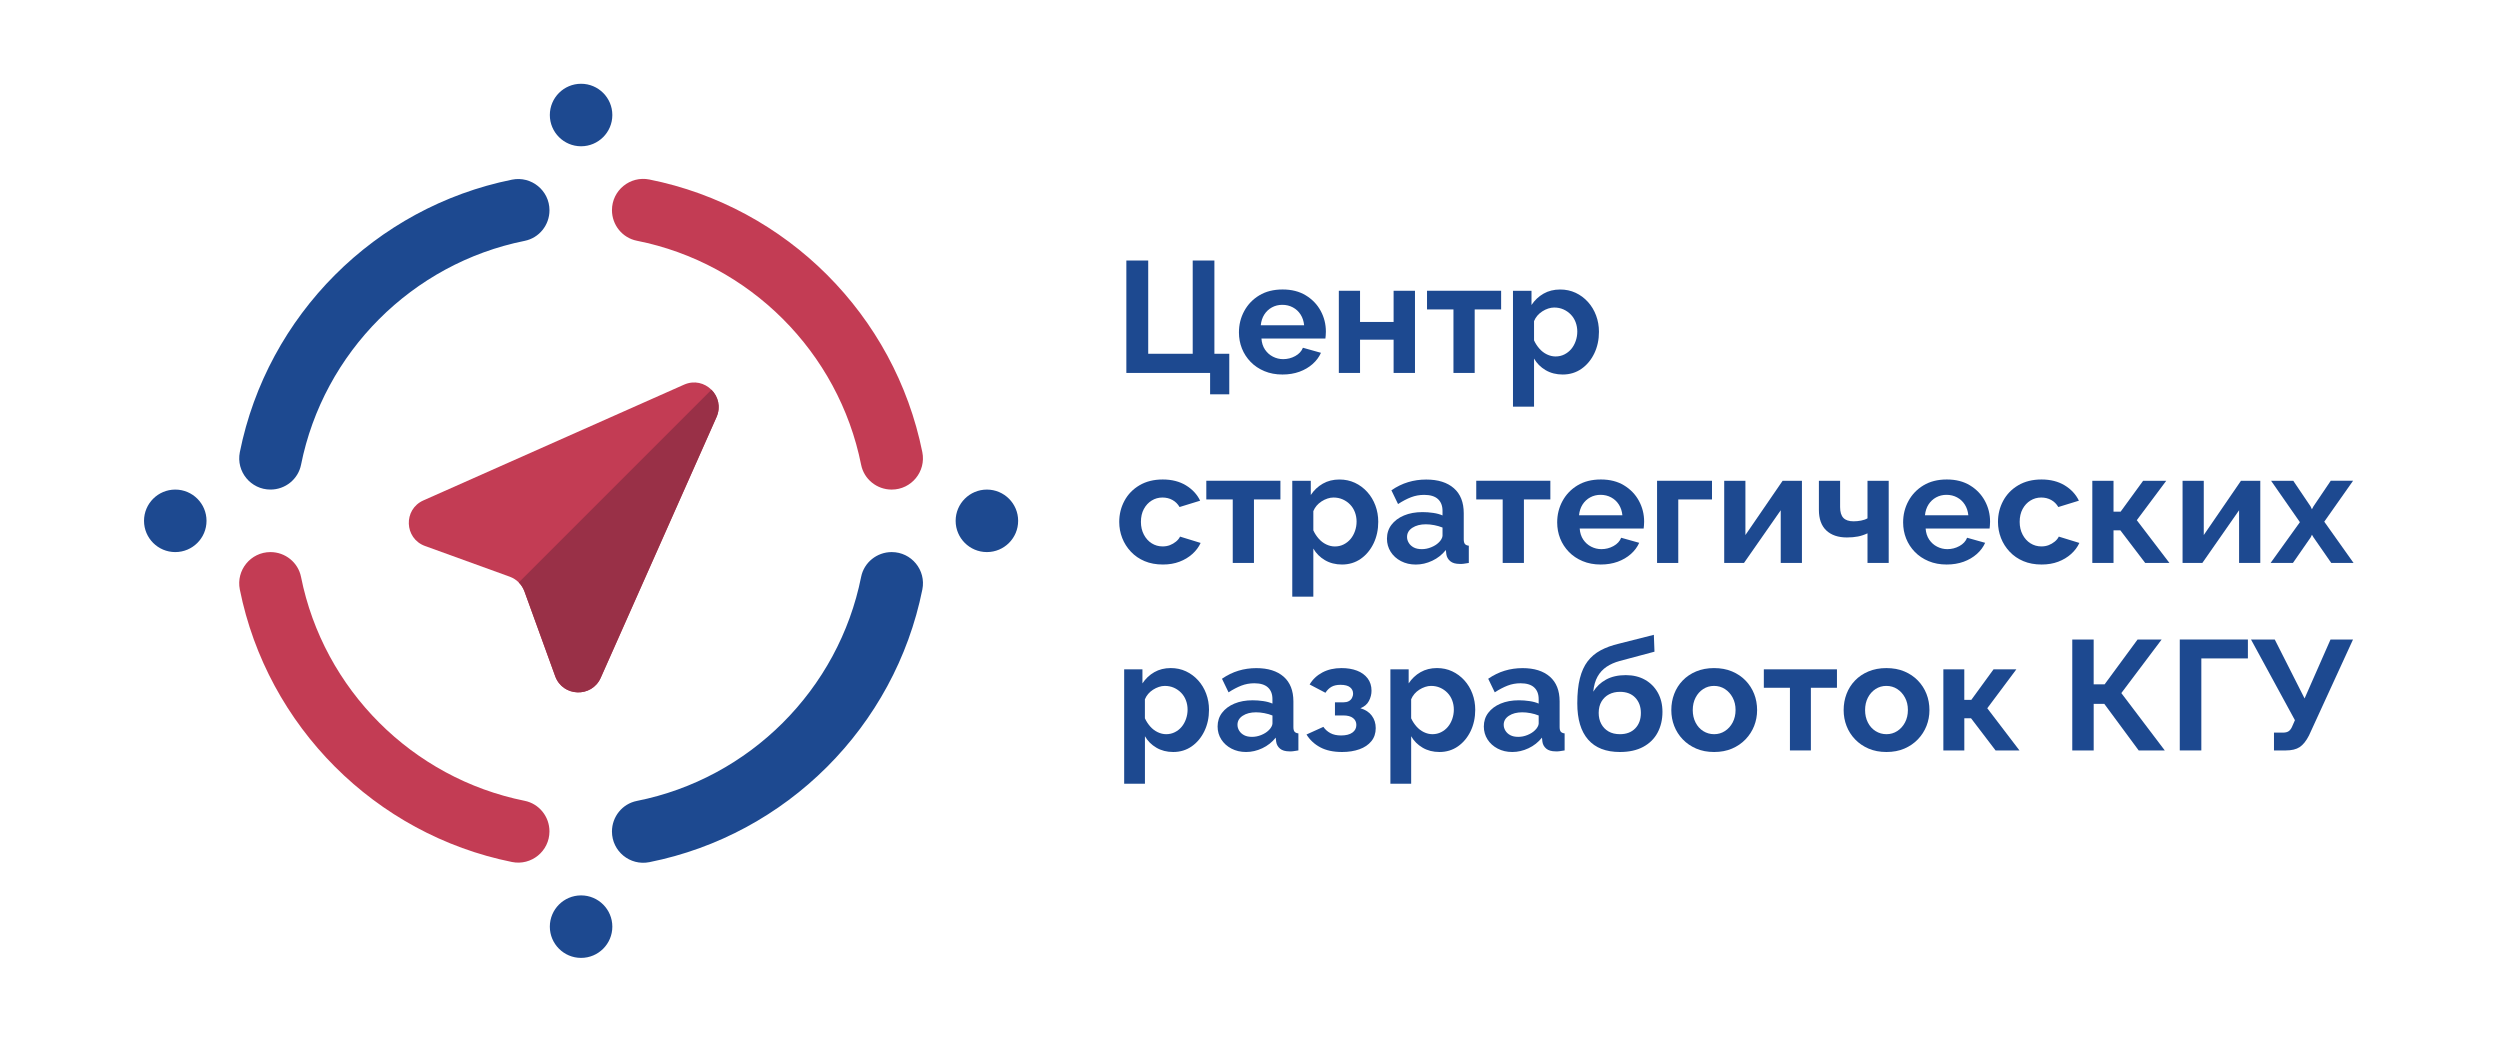 <?xml version="1.0" encoding="utf-8"?>
<!-- Generator: Adobe Illustrator 24.0.1, SVG Export Plug-In . SVG Version: 6.00 Build 0)  -->
<svg version="1.1" id="Layer_1" xmlns="http://www.w3.org/2000/svg" xmlns:xlink="http://www.w3.org/1999/xlink" x="0px" y="0px"
	 viewBox="0 0 1200 500" style="enable-background:new 0 0 1200 500;" xml:space="preserve">
<style type="text/css">
	.st0{fill:#8FBFE0;}
	.st1{fill:#1D4990;}
	.st2{fill:#C33C54;}
	.st3{fill:#993047;}
	.st4{fill:#FFFFFF;stroke:#FFFFFF;stroke-width:0.5;stroke-miterlimit:10;}
	.st5{fill:#FFFFFF;}
</style>
<g>
	<g id="_x34__3_">
		<g>
			<path class="st2" d="M305.67,115.55c54.11,10.75,96.86,53.45,107.67,107.54c1.39,6.96,7.58,11.91,14.67,11.91h0
				c9.47,0,16.57-8.68,14.71-17.96C429.5,151.24,377.51,99.3,311.69,86.16c-9.28-1.85-17.95,5.24-17.95,14.71v0
				C293.74,107.97,298.71,114.16,305.67,115.55z"/>
			<path class="st1" d="M413.34,276.91c-10.81,54.09-53.55,96.79-107.67,107.54c-6.96,1.38-11.93,7.58-11.93,14.68v0
				c0,9.47,8.66,16.56,17.95,14.71c65.83-13.14,117.82-65.08,131.04-130.88c1.87-9.29-5.23-17.96-14.71-17.96h0
				C420.92,265,414.73,269.96,413.34,276.91z"/>
			<path class="st1" d="M144.5,223.08c10.79-53.98,53.39-96.62,107.35-107.47c6.95-1.4,11.9-7.58,11.9-14.67v0
				c0-9.48-8.69-16.58-17.98-14.71c-65.64,13.27-117.46,65.13-130.65,130.8c-1.87,9.29,5.24,17.96,14.71,17.96h0
				C136.92,235,143.11,230.04,144.5,223.08z"/>
			<path class="st2" d="M251.84,384.39c-53.96-10.85-96.56-53.49-107.35-107.47c-1.39-6.96-7.58-11.92-14.67-11.92h0
				c-9.47,0-16.57,8.67-14.71,17.96c13.19,65.67,65.01,117.54,130.65,130.8c9.29,1.88,17.98-5.23,17.98-14.71v0
				C263.74,391.97,258.79,385.79,251.84,384.39z"/>
		</g>
		<path class="st2" d="M266.49,324.56l-14.75-40.68c-1.19-3.29-3.78-5.88-7.07-7.07L204,262.07c-9.98-3.62-10.47-17.56-0.77-21.87
			l125.12-55.57c9.87-4.38,19.95,5.7,15.56,15.56l-55.57,125.12C284.05,335.03,270.11,334.55,266.49,324.56z"/>
		<path class="st3" d="M341.49,187.09l-92.49,92.49c1.2,1.21,2.14,2.67,2.74,4.31l14.75,40.68c3.62,9.98,17.56,10.47,21.87,0.77
			l55.57-125.12C346.11,195.28,344.69,190.3,341.49,187.09z"/>
		<g>
			<circle class="st1" cx="278.92" cy="55.21" r="15"/>
			<circle class="st1" cx="278.92" cy="444.79" r="15"/>
			<circle class="st1" cx="473.71" cy="250" r="15"/>
			<circle class="st1" cx="84.13" cy="250" r="15"/>
		</g>
	</g>
	<g>
		<g>
			<path class="st1" d="M580.85,189.27v-10.26h-40.2v-53.96h10.49v44.76h21.36v-44.76h10.41v44.76h7.14v19.46H580.85z"/>
			<path class="st1" d="M615.58,179.77c-3.19,0-6.08-0.54-8.66-1.62s-4.79-2.55-6.61-4.43s-3.22-4.02-4.18-6.43
				c-0.96-2.4-1.44-4.99-1.44-7.74c0-3.71,0.85-7.13,2.55-10.26c1.7-3.13,4.1-5.64,7.22-7.52c3.12-1.88,6.85-2.82,11.21-2.82
				c4.31,0,8,0.94,11.1,2.82c3.09,1.88,5.47,4.35,7.14,7.42s2.51,6.4,2.51,10.01c0,0.65-0.03,1.27-0.08,1.84s-0.1,1.07-0.15,1.47
				h-30.7c0.15,2.08,0.72,3.85,1.71,5.31c0.99,1.46,2.25,2.59,3.8,3.38c1.54,0.79,3.18,1.19,4.9,1.19c2.08,0,4.01-0.49,5.81-1.48
				c1.8-0.99,3.03-2.32,3.69-3.99l8.66,2.43c-0.91,2.03-2.25,3.83-4.03,5.4c-1.77,1.57-3.88,2.8-6.31,3.69
				C621.28,179.32,618.57,179.77,615.58,179.77z M605.17,156.13h20.82c-0.2-1.98-0.77-3.7-1.71-5.16s-2.17-2.6-3.69-3.42
				c-1.52-0.82-3.22-1.23-5.09-1.23c-1.82,0-3.48,0.41-4.98,1.23c-1.5,0.82-2.71,1.96-3.65,3.42
				C605.94,152.43,605.37,154.15,605.17,156.13z"/>
			<path class="st1" d="M642.64,179.01v-39.44h10.18v14.97h16.11v-14.97h10.26v39.44h-10.26v-15.96h-16.11v15.96H642.64z"/>
			<path class="st1" d="M697.66,179.01v-30.48h-12.69v-8.97h35.57v8.97h-12.69v30.48H697.66z"/>
			<path class="st1" d="M750.1,179.77c-3.09,0-5.83-0.7-8.21-2.1c-2.38-1.4-4.23-3.26-5.55-5.56v23.09h-10.11v-55.63h8.89v6.83
				c1.52-2.3,3.44-4.12,5.78-5.45c2.33-1.33,4.99-1.99,7.98-1.99c2.68,0,5.15,0.53,7.41,1.58c2.25,1.05,4.23,2.52,5.93,4.4
				c1.7,1.88,3,4.05,3.91,6.5c0.91,2.46,1.37,5.06,1.37,7.82c0,3.81-0.75,7.27-2.24,10.37c-1.5,3.11-3.55,5.57-6.16,7.4
				C756.5,178.85,753.49,179.77,750.1,179.77z M746.68,171.1c1.52,0,2.93-0.32,4.22-0.97c1.29-0.65,2.39-1.52,3.31-2.61
				c0.91-1.09,1.62-2.37,2.13-3.84c0.51-1.47,0.76-2.97,0.76-4.51c0-1.59-0.27-3.09-0.8-4.51c-0.53-1.42-1.31-2.65-2.32-3.69
				c-1.01-1.04-2.19-1.86-3.53-2.46c-1.34-0.6-2.83-0.9-4.45-0.9c-0.91,0-1.86,0.16-2.85,0.48c-0.99,0.32-1.94,0.78-2.85,1.37
				c-0.91,0.59-1.7,1.27-2.36,2.04c-0.66,0.76-1.19,1.64-1.6,2.63v9.25c0.66,1.44,1.51,2.75,2.55,3.94
				c1.04,1.19,2.24,2.12,3.61,2.78C743.87,170.77,745.26,171.1,746.68,171.1z"/>
			<path class="st1" d="M558.2,270.97c-3.29,0-6.22-0.54-8.78-1.62c-2.56-1.08-4.75-2.58-6.57-4.51s-3.22-4.12-4.18-6.58
				c-0.96-2.46-1.44-5.04-1.44-7.74c0-3.66,0.84-7.04,2.51-10.15s4.08-5.59,7.22-7.44s6.87-2.78,11.17-2.78s8.01,0.94,11.1,2.81
				c3.09,1.88,5.37,4.33,6.84,7.37l-9.88,3.04c-0.86-1.47-2-2.6-3.42-3.38c-1.42-0.79-3.02-1.18-4.79-1.18
				c-1.88,0-3.6,0.48-5.17,1.45c-1.57,0.97-2.83,2.32-3.76,4.06c-0.94,1.74-1.41,3.8-1.41,6.19c0,2.29,0.47,4.32,1.41,6.11
				c0.94,1.79,2.19,3.18,3.76,4.17c1.57,0.99,3.32,1.49,5.24,1.49c1.27,0,2.43-0.2,3.5-0.61c1.06-0.41,2.04-0.98,2.93-1.71
				c0.89-0.73,1.53-1.53,1.94-2.39l9.88,3.04c-0.91,1.98-2.24,3.75-3.99,5.32c-1.75,1.57-3.8,2.8-6.16,3.69
				C563.79,270.52,561.14,270.97,558.2,270.97z"/>
			<path class="st1" d="M591.72,270.21v-30.48h-12.69v-8.97h35.57v8.97H601.9v30.48H591.72z"/>
			<path class="st1" d="M644.16,270.97c-3.09,0-5.83-0.7-8.21-2.1c-2.38-1.4-4.23-3.26-5.55-5.56v23.09h-10.11v-55.63h8.89v6.83
				c1.52-2.3,3.44-4.12,5.78-5.45c2.33-1.33,4.99-1.99,7.98-1.99c2.68,0,5.15,0.53,7.41,1.58c2.25,1.05,4.23,2.52,5.93,4.4
				c1.7,1.88,3,4.05,3.91,6.5c0.91,2.46,1.37,5.06,1.37,7.82c0,3.81-0.75,7.27-2.24,10.37c-1.5,3.11-3.55,5.57-6.16,7.4
				C650.55,270.05,647.55,270.97,644.16,270.97z M640.74,262.3c1.52,0,2.93-0.32,4.22-0.97c1.29-0.65,2.39-1.52,3.31-2.61
				c0.91-1.09,1.62-2.37,2.13-3.84c0.51-1.47,0.76-2.97,0.76-4.51c0-1.59-0.27-3.09-0.8-4.51c-0.53-1.42-1.31-2.65-2.32-3.69
				c-1.01-1.04-2.19-1.86-3.53-2.46c-1.34-0.6-2.83-0.9-4.45-0.9c-0.91,0-1.86,0.16-2.85,0.48c-0.99,0.32-1.94,0.78-2.85,1.37
				c-0.91,0.59-1.7,1.27-2.36,2.04c-0.66,0.76-1.19,1.64-1.6,2.63v9.25c0.66,1.44,1.51,2.75,2.55,3.94
				c1.04,1.19,2.24,2.12,3.61,2.78C637.92,261.97,639.32,262.3,640.74,262.3z"/>
			<path class="st1" d="M665.74,258.58c0-2.55,0.72-4.78,2.17-6.68c1.44-1.9,3.44-3.39,6-4.47c2.56-1.08,5.53-1.62,8.93-1.62
				c1.67,0,3.37,0.13,5.09,0.38c1.72,0.25,3.22,0.66,4.48,1.22v-2.19c0-2.44-0.74-4.33-2.2-5.67c-1.47-1.34-3.67-2.01-6.61-2.01
				c-2.23,0-4.33,0.38-6.31,1.14c-1.98,0.76-4.05,1.85-6.23,3.27l-3.19-6.61c2.58-1.77,5.26-3.08,8.02-3.91
				c2.76-0.84,5.66-1.25,8.7-1.25c5.67,0,10.09,1.39,13.26,4.16c3.17,2.77,4.75,6.78,4.75,12.02v12.51c0,1.05,0.19,1.8,0.57,2.25
				c0.38,0.45,1,0.72,1.86,0.82v8.28c-0.91,0.15-1.74,0.28-2.47,0.38c-0.73,0.1-1.36,0.13-1.86,0.08c-2.03,0-3.56-0.44-4.6-1.33
				c-1.04-0.89-1.66-1.99-1.86-3.31l-0.23-2.05c-1.77,2.23-3.95,3.95-6.54,5.17c-2.58,1.22-5.22,1.82-7.9,1.82
				c-2.64,0-5-0.55-7.11-1.65c-2.1-1.1-3.75-2.59-4.94-4.47C666.33,262.97,665.74,260.88,665.74,258.58z M690.51,260.48
				c0.56-0.49,1.01-1.06,1.37-1.7c0.35-0.64,0.53-1.19,0.53-1.63v-3.93c-1.22-0.49-2.53-0.88-3.95-1.15
				c-1.42-0.27-2.76-0.41-4.03-0.41c-2.63,0-4.8,0.56-6.5,1.67c-1.7,1.11-2.55,2.58-2.55,4.41c0,0.99,0.28,1.94,0.84,2.85
				c0.56,0.92,1.36,1.64,2.39,2.19c1.04,0.54,2.32,0.81,3.84,0.81c1.52,0,3.01-0.29,4.48-0.89
				C688.41,262.11,689.6,261.37,690.51,260.48z"/>
			<path class="st1" d="M721.29,270.21v-30.48H708.6v-8.97h35.57v8.97h-12.69v30.48H721.29z"/>
			<path class="st1" d="M768.34,270.97c-3.19,0-6.08-0.54-8.66-1.62s-4.79-2.55-6.61-4.43s-3.22-4.02-4.18-6.43
				c-0.96-2.4-1.44-4.99-1.44-7.74c0-3.71,0.85-7.13,2.55-10.26c1.7-3.13,4.1-5.64,7.22-7.52c3.12-1.88,6.85-2.82,11.21-2.82
				c4.31,0,8,0.94,11.1,2.82c3.09,1.88,5.47,4.35,7.14,7.42s2.51,6.4,2.51,10.01c0,0.65-0.03,1.27-0.08,1.84s-0.1,1.07-0.15,1.47
				h-30.7c0.15,2.08,0.72,3.85,1.71,5.31c0.99,1.46,2.25,2.59,3.8,3.38c1.54,0.79,3.18,1.19,4.9,1.19c2.08,0,4.01-0.49,5.81-1.48
				c1.8-0.99,3.03-2.32,3.69-3.99l8.66,2.43c-0.91,2.03-2.25,3.83-4.03,5.4c-1.77,1.57-3.88,2.8-6.31,3.69
				C774.04,270.52,771.33,270.97,768.34,270.97z M757.93,247.33h20.82c-0.2-1.98-0.77-3.7-1.71-5.16s-2.17-2.6-3.69-3.42
				c-1.52-0.82-3.22-1.23-5.09-1.23c-1.82,0-3.48,0.41-4.98,1.23c-1.5,0.82-2.71,1.96-3.65,3.42
				C758.7,243.63,758.13,245.35,757.93,247.33z"/>
			<path class="st1" d="M795.39,270.21v-39.44h26.37v8.97h-16.19v30.48H795.39z"/>
			<path class="st1" d="M827.62,270.21v-39.44h10.18v26.05l17.86-26.05h9.27v39.44h-10.18v-25.29l-17.63,25.29H827.62z"/>
			<path class="st1" d="M896.4,270.21V256c-1.52,0.71-3.05,1.22-4.6,1.52c-1.55,0.3-3.31,0.46-5.28,0.46c-4.21,0-7.5-1.12-9.88-3.35
				c-2.38-2.24-3.57-5.54-3.57-9.91v-13.94h10.18v12.62c0,2.35,0.52,4.08,1.56,5.18c1.04,1.1,2.67,1.65,4.9,1.65
				c1.17,0,2.36-0.11,3.57-0.34s2.25-0.59,3.12-1.09v-18.03h10.18v39.44H896.4z"/>
			<path class="st1" d="M934.39,270.97c-3.19,0-6.08-0.54-8.66-1.62s-4.79-2.55-6.61-4.43s-3.22-4.02-4.18-6.43
				c-0.96-2.4-1.44-4.99-1.44-7.74c0-3.71,0.85-7.13,2.55-10.26c1.7-3.13,4.1-5.64,7.22-7.52c3.12-1.88,6.85-2.82,11.21-2.82
				c4.31,0,8,0.94,11.1,2.82c3.09,1.88,5.47,4.35,7.14,7.42s2.51,6.4,2.51,10.01c0,0.65-0.03,1.27-0.08,1.84s-0.1,1.07-0.15,1.47
				h-30.7c0.15,2.08,0.72,3.85,1.71,5.31c0.99,1.46,2.25,2.59,3.8,3.38c1.54,0.79,3.18,1.19,4.9,1.19c2.08,0,4.01-0.49,5.81-1.48
				c1.8-0.99,3.03-2.32,3.69-3.99l8.66,2.43c-0.91,2.03-2.25,3.83-4.03,5.4c-1.77,1.57-3.88,2.8-6.31,3.69
				C940.09,270.52,937.38,270.97,934.39,270.97z M923.98,247.33h20.82c-0.2-1.98-0.77-3.7-1.71-5.16s-2.17-2.6-3.69-3.42
				c-1.52-0.82-3.22-1.23-5.09-1.23c-1.82,0-3.48,0.41-4.98,1.23c-1.5,0.82-2.71,1.96-3.65,3.42
				C924.75,243.63,924.18,245.35,923.98,247.33z"/>
			<path class="st1" d="M980,270.97c-3.29,0-6.22-0.54-8.78-1.62c-2.56-1.08-4.75-2.58-6.57-4.51s-3.22-4.12-4.18-6.58
				c-0.96-2.46-1.44-5.04-1.44-7.74c0-3.66,0.84-7.04,2.51-10.15s4.08-5.59,7.22-7.44s6.87-2.78,11.17-2.78s8.01,0.94,11.1,2.81
				c3.09,1.88,5.37,4.33,6.84,7.37l-9.88,3.04c-0.86-1.47-2-2.6-3.42-3.38c-1.42-0.79-3.02-1.18-4.79-1.18
				c-1.88,0-3.6,0.48-5.17,1.45c-1.57,0.97-2.83,2.32-3.76,4.06c-0.94,1.74-1.41,3.8-1.41,6.19c0,2.29,0.47,4.32,1.41,6.11
				c0.94,1.79,2.19,3.18,3.76,4.17c1.57,0.99,3.32,1.49,5.24,1.49c1.27,0,2.43-0.2,3.5-0.61c1.06-0.41,2.04-0.98,2.93-1.71
				c0.89-0.73,1.53-1.53,1.94-2.39l9.88,3.04c-0.91,1.98-2.24,3.75-3.99,5.32c-1.75,1.57-3.8,2.8-6.16,3.69
				C985.58,270.52,982.93,270.97,980,270.97z"/>
			<path class="st1" d="M1004.31,270.21v-39.44h10.18v14.82h3.42l10.79-14.82h11.1l-14.14,18.92l15.66,20.52h-11.63l-11.93-15.66
				h-3.27v15.66H1004.31z"/>
			<path class="st1" d="M1047.63,270.21v-39.44h10.18v26.05l17.86-26.05h9.27v39.44h-10.18v-25.29l-17.63,25.29H1047.63z"/>
			<path class="st1" d="M1100.76,230.76l8.28,12.27l0.68,1.43l0.76-1.43l8.28-12.27h10.72l-13.83,19.65l14.06,19.8H1119l-8.51-12.27
				l-0.76-1.28l-0.61,1.28l-8.51,12.27h-10.72l14.06-19.57l-13.83-19.87H1100.76z"/>
			<path class="st1" d="M563.15,360.96c-3.05,0-5.75-0.69-8.1-2.08c-2.35-1.38-4.18-3.21-5.48-5.49v22.79h-9.97v-54.9h8.77v6.74
				c1.5-2.27,3.4-4.07,5.7-5.38s4.92-1.97,7.88-1.97c2.65,0,5.09,0.52,7.31,1.56c2.22,1.04,4.17,2.49,5.85,4.34
				c1.67,1.85,2.96,3.99,3.86,6.42c0.9,2.42,1.35,4.99,1.35,7.71c0,3.76-0.74,7.17-2.21,10.24c-1.48,3.07-3.5,5.5-6.08,7.31
				C569.46,360.05,566.5,360.96,563.15,360.96z M559.77,352.41c1.5,0,2.89-0.32,4.16-0.96c1.28-0.64,2.36-1.5,3.26-2.58
				c0.9-1.08,1.6-2.34,2.1-3.79c0.5-1.45,0.75-2.93,0.75-4.45c0-1.57-0.26-3.05-0.79-4.45c-0.52-1.4-1.29-2.61-2.29-3.64
				c-1-1.03-2.16-1.84-3.49-2.43c-1.33-0.59-2.79-0.88-4.39-0.88c-0.9,0-1.84,0.16-2.81,0.48c-0.98,0.32-1.91,0.77-2.81,1.35
				c-0.9,0.58-1.68,1.25-2.33,2.01c-0.65,0.75-1.18,1.62-1.58,2.59v9.12c0.65,1.42,1.49,2.71,2.51,3.88
				c1.02,1.17,2.21,2.09,3.56,2.75C557,352.08,558.37,352.41,559.77,352.41z"/>
			<path class="st1" d="M584.45,348.73c0-2.52,0.71-4.72,2.14-6.59c1.42-1.88,3.4-3.35,5.92-4.41c2.52-1.06,5.46-1.59,8.81-1.59
				c1.65,0,3.32,0.13,5.03,0.38c1.7,0.25,3.17,0.65,4.42,1.2v-2.16c0-2.41-0.73-4.27-2.17-5.6c-1.45-1.33-3.63-1.99-6.53-1.99
				c-2.2,0-4.28,0.38-6.22,1.13c-1.95,0.75-4,1.83-6.15,3.22l-3.15-6.52c2.55-1.75,5.19-3.04,7.91-3.86
				c2.72-0.83,5.59-1.24,8.59-1.24c5.6,0,9.96,1.37,13.09,4.1c3.12,2.74,4.69,6.69,4.69,11.87V349c0,1.04,0.19,1.78,0.56,2.22
				c0.38,0.44,0.99,0.71,1.84,0.81v8.17c-0.9,0.15-1.71,0.27-2.44,0.38c-0.73,0.1-1.34,0.12-1.84,0.08c-2,0-3.51-0.44-4.54-1.31
				c-1.03-0.87-1.64-1.96-1.84-3.26l-0.22-2.03c-1.75,2.2-3.9,3.9-6.45,5.1s-5.15,1.8-7.8,1.8c-2.6,0-4.94-0.54-7.01-1.63
				c-2.08-1.09-3.7-2.56-4.88-4.41C585.03,353.07,584.45,351,584.45,348.73z M608.9,350.61c0.55-0.49,1-1.05,1.35-1.68
				c0.35-0.63,0.53-1.17,0.53-1.61v-3.88c-1.2-0.49-2.5-0.87-3.9-1.13c-1.4-0.27-2.73-0.4-3.97-0.4c-2.6,0-4.74,0.55-6.41,1.65
				c-1.68,1.1-2.51,2.55-2.51,4.35c0,0.98,0.27,1.91,0.82,2.82c0.55,0.9,1.34,1.62,2.36,2.16c1.02,0.54,2.29,0.8,3.79,0.8
				s2.97-0.29,4.42-0.88C606.82,352.22,608,351.49,608.9,350.61z"/>
			<path class="st1" d="M644.22,360.96c-4.2,0-7.7-0.75-10.5-2.25c-2.8-1.5-5-3.55-6.6-6.15l8.1-3.67c0.85,1.25,1.96,2.25,3.34,3
				c1.38,0.75,3.09,1.13,5.14,1.13c2.35,0,4.16-0.45,5.44-1.37c1.27-0.91,1.91-2.13,1.91-3.66c0-1.38-0.52-2.49-1.58-3.32
				c-1.05-0.84-2.63-1.26-4.72-1.26h-3.97v-6.3h4.13c0.95,0,1.76-0.17,2.44-0.52c0.67-0.34,1.2-0.85,1.57-1.51s0.56-1.39,0.56-2.17
				c0-1.23-0.49-2.24-1.46-3.02c-0.98-0.79-2.51-1.18-4.61-1.18c-1.75,0-3.19,0.33-4.31,0.97c-1.13,0.65-2.09,1.6-2.89,2.85
				l-7.58-3.98c1.45-2.45,3.49-4.37,6.11-5.77c2.63-1.4,5.69-2.1,9.19-2.1c2.8,0,5.27,0.41,7.42,1.23c2.15,0.82,3.85,2.05,5.1,3.68
				c1.25,1.64,1.88,3.62,1.88,5.95c0,1.69-0.41,3.32-1.24,4.91c-0.83,1.59-2.19,2.75-4.09,3.5c2.4,0.7,4.22,1.89,5.47,3.58
				s1.88,3.67,1.88,5.96c0,2.48-0.7,4.58-2.1,6.29c-1.4,1.71-3.31,3-5.74,3.87C650.08,360.52,647.32,360.96,644.22,360.96z"/>
			<path class="st1" d="M690.94,360.96c-3.05,0-5.75-0.69-8.1-2.08c-2.35-1.38-4.18-3.21-5.48-5.49v22.79h-9.97v-54.9h8.77v6.74
				c1.5-2.27,3.4-4.07,5.7-5.38s4.92-1.97,7.88-1.97c2.65,0,5.09,0.52,7.31,1.56c2.22,1.04,4.17,2.49,5.85,4.34
				c1.67,1.85,2.96,3.99,3.86,6.42c0.9,2.42,1.35,4.99,1.35,7.71c0,3.76-0.74,7.17-2.21,10.24c-1.48,3.07-3.5,5.5-6.08,7.31
				C697.25,360.05,694.29,360.96,690.94,360.96z M687.57,352.41c1.5,0,2.89-0.32,4.16-0.96c1.28-0.64,2.36-1.5,3.26-2.58
				c0.9-1.08,1.6-2.34,2.1-3.79c0.5-1.45,0.75-2.93,0.75-4.45c0-1.57-0.26-3.05-0.79-4.45c-0.52-1.4-1.29-2.61-2.29-3.64
				c-1-1.03-2.16-1.84-3.49-2.43c-1.33-0.59-2.79-0.88-4.39-0.88c-0.9,0-1.84,0.16-2.81,0.48c-0.98,0.32-1.91,0.77-2.81,1.35
				c-0.9,0.58-1.68,1.25-2.33,2.01c-0.65,0.75-1.18,1.62-1.58,2.59v9.12c0.65,1.42,1.49,2.71,2.51,3.88
				c1.02,1.17,2.21,2.09,3.56,2.75C684.79,352.08,686.17,352.41,687.57,352.41z"/>
			<path class="st1" d="M712.24,348.73c0-2.52,0.71-4.72,2.14-6.59c1.42-1.88,3.4-3.35,5.92-4.41c2.52-1.06,5.46-1.59,8.81-1.59
				c1.65,0,3.32,0.13,5.03,0.38c1.7,0.25,3.17,0.65,4.42,1.2v-2.16c0-2.41-0.73-4.27-2.17-5.6c-1.45-1.33-3.63-1.99-6.53-1.99
				c-2.2,0-4.28,0.38-6.22,1.13c-1.95,0.75-4,1.83-6.15,3.22l-3.15-6.52c2.55-1.75,5.19-3.04,7.91-3.86
				c2.72-0.83,5.59-1.24,8.59-1.24c5.6,0,9.96,1.37,13.09,4.1c3.12,2.74,4.69,6.69,4.69,11.87V349c0,1.04,0.19,1.78,0.56,2.22
				c0.38,0.44,0.99,0.71,1.84,0.81v8.17c-0.9,0.15-1.71,0.27-2.44,0.38c-0.73,0.1-1.34,0.12-1.84,0.08c-2,0-3.51-0.44-4.54-1.31
				c-1.03-0.87-1.64-1.96-1.84-3.26l-0.22-2.03c-1.75,2.2-3.9,3.9-6.45,5.1s-5.15,1.8-7.8,1.8c-2.6,0-4.94-0.54-7.01-1.63
				c-2.08-1.09-3.7-2.56-4.88-4.41C712.83,353.07,712.24,351,712.24,348.73z M736.69,350.61c0.55-0.49,1-1.05,1.35-1.68
				c0.35-0.63,0.53-1.17,0.53-1.61v-3.88c-1.2-0.49-2.5-0.87-3.9-1.13c-1.4-0.27-2.73-0.4-3.97-0.4c-2.6,0-4.74,0.55-6.41,1.65
				c-1.68,1.1-2.51,2.55-2.51,4.35c0,0.98,0.27,1.91,0.82,2.82c0.55,0.9,1.34,1.62,2.36,2.16c1.02,0.54,2.29,0.8,3.79,0.8
				s2.97-0.29,4.42-0.88C734.62,352.22,735.79,351.49,736.69,350.61z"/>
			<path class="st1" d="M777.57,360.96c-6.7,0-11.79-1.98-15.26-5.94c-3.48-3.96-5.21-9.77-5.21-17.44c0-4.68,0.41-8.67,1.24-11.95
				c0.83-3.29,2.06-6.01,3.71-8.18c1.65-2.17,3.72-3.92,6.22-5.27s5.42-2.42,8.78-3.21l16.8-4.26l0.3,8.1l-16.72,4.47
				c-2.4,0.65-4.5,1.58-6.3,2.79c-1.8,1.22-3.24,2.79-4.31,4.71c-1.08,1.92-1.76,4.33-2.06,7.23c1.5-2.45,3.55-4.39,6.15-5.81
				s5.75-2.14,9.45-2.14c3.55,0,6.64,0.75,9.26,2.24c2.63,1.49,4.67,3.56,6.15,6.2c1.47,2.64,2.21,5.7,2.21,9.19
				c0,3.73-0.78,7.06-2.33,9.97s-3.85,5.19-6.9,6.83C785.69,360.14,781.96,360.96,777.57,360.96z M777.57,352.41
				c3.1,0,5.55-0.93,7.35-2.79c1.8-1.86,2.7-4.33,2.7-7.41c0-2.98-0.89-5.41-2.66-7.3c-1.78-1.89-4.24-2.83-7.39-2.83
				c-1.95,0-3.69,0.4-5.21,1.19c-1.53,0.79-2.74,1.95-3.64,3.46c-0.9,1.51-1.35,3.34-1.35,5.47c0,1.99,0.41,3.75,1.24,5.29
				c0.83,1.54,1.99,2.74,3.49,3.61C773.59,351.97,775.42,352.41,777.57,352.41z"/>
			<path class="st1" d="M822.79,360.96c-3.2,0-6.06-0.54-8.59-1.63c-2.53-1.09-4.69-2.57-6.49-4.45c-1.8-1.88-3.16-4.02-4.09-6.42
				c-0.93-2.4-1.39-4.93-1.39-7.6c0-2.77,0.46-5.37,1.39-7.79c0.92-2.42,2.27-4.56,4.05-6.41c1.77-1.85,3.94-3.31,6.49-4.38
				c2.55-1.06,5.4-1.6,8.55-1.6c3.25,0,6.14,0.53,8.66,1.6c2.52,1.06,4.69,2.52,6.49,4.38c1.8,1.85,3.17,3.99,4.13,6.41
				c0.95,2.42,1.42,5.02,1.42,7.79c0,2.67-0.48,5.2-1.42,7.6c-0.95,2.4-2.33,4.54-4.13,6.42c-1.8,1.88-3.96,3.36-6.49,4.45
				C828.85,360.41,825.99,360.96,822.79,360.96z M812.52,340.86c0,2.21,0.45,4.2,1.35,5.96c0.9,1.77,2.14,3.14,3.71,4.12
				c1.58,0.98,3.31,1.47,5.21,1.47s3.63-0.5,5.18-1.51c1.55-1,2.79-2.38,3.71-4.12c0.92-1.74,1.39-3.74,1.39-6
				c0-2.21-0.46-4.18-1.39-5.92c-0.93-1.74-2.16-3.11-3.71-4.12c-1.55-1.01-3.3-1.51-5.25-1.51c-1.9,0-3.63,0.5-5.18,1.51
				s-2.77,2.38-3.67,4.12C812.97,336.6,812.52,338.6,812.52,340.86z"/>
			<path class="st1" d="M859.17,360.21v-30.08h-12.53v-8.85h35.1v8.85h-12.52v30.08H859.17z"/>
			<path class="st1" d="M905.51,360.96c-3.2,0-6.06-0.54-8.59-1.63c-2.53-1.09-4.69-2.57-6.49-4.45c-1.8-1.88-3.16-4.02-4.09-6.42
				c-0.93-2.4-1.39-4.93-1.39-7.6c0-2.77,0.46-5.37,1.39-7.79c0.92-2.42,2.27-4.56,4.05-6.41c1.77-1.85,3.94-3.31,6.49-4.38
				c2.55-1.06,5.4-1.6,8.55-1.6c3.25,0,6.14,0.53,8.66,1.6c2.52,1.06,4.69,2.52,6.49,4.38c1.8,1.85,3.17,3.99,4.13,6.41
				c0.95,2.42,1.42,5.02,1.42,7.79c0,2.67-0.48,5.2-1.42,7.6c-0.95,2.4-2.33,4.54-4.13,6.42c-1.8,1.88-3.96,3.36-6.49,4.45
				C911.58,360.41,908.71,360.96,905.51,360.96z M895.24,340.86c0,2.21,0.45,4.2,1.35,5.96c0.9,1.77,2.14,3.14,3.71,4.12
				c1.58,0.98,3.31,1.47,5.21,1.47s3.63-0.5,5.18-1.51c1.55-1,2.79-2.38,3.71-4.12c0.92-1.74,1.39-3.74,1.39-6
				c0-2.21-0.46-4.18-1.39-5.92c-0.93-1.74-2.16-3.11-3.71-4.12c-1.55-1.01-3.3-1.51-5.25-1.51c-1.9,0-3.63,0.5-5.18,1.51
				s-2.77,2.38-3.67,4.12C895.69,336.6,895.24,338.6,895.24,340.86z"/>
			<path class="st1" d="M932.81,360.21v-38.92h10.05v14.63h3.38l10.65-14.63h10.95l-13.95,18.67l15.45,20.25h-11.47l-11.78-15.45
				h-3.22v15.45H932.81z"/>
			<path class="st1" d="M994.69,360.21v-53.25h10.27v21.53h5.25l15.83-21.53h11.55l-19.35,25.72l20.85,27.53h-12.52l-16.5-22.35
				h-5.1v22.35H994.69z"/>
			<path class="st1" d="M1046.29,360.21v-53.25h32.7v9.08h-22.35v44.17H1046.29z"/>
			<path class="st1" d="M1091.51,360.21v-8.55h4.27c1.3,0,2.29-0.27,2.96-0.81c0.67-0.54,1.24-1.4,1.69-2.58l1.13-2.58l-21.08-38.73
				h11.4l14.32,28.3l12.45-28.3h10.8l-21.15,46.1c-1.35,2.63-2.84,4.48-4.46,5.55c-1.63,1.07-3.84,1.6-6.64,1.6H1091.51z"/>
		</g>
	</g>
</g>
</svg>
